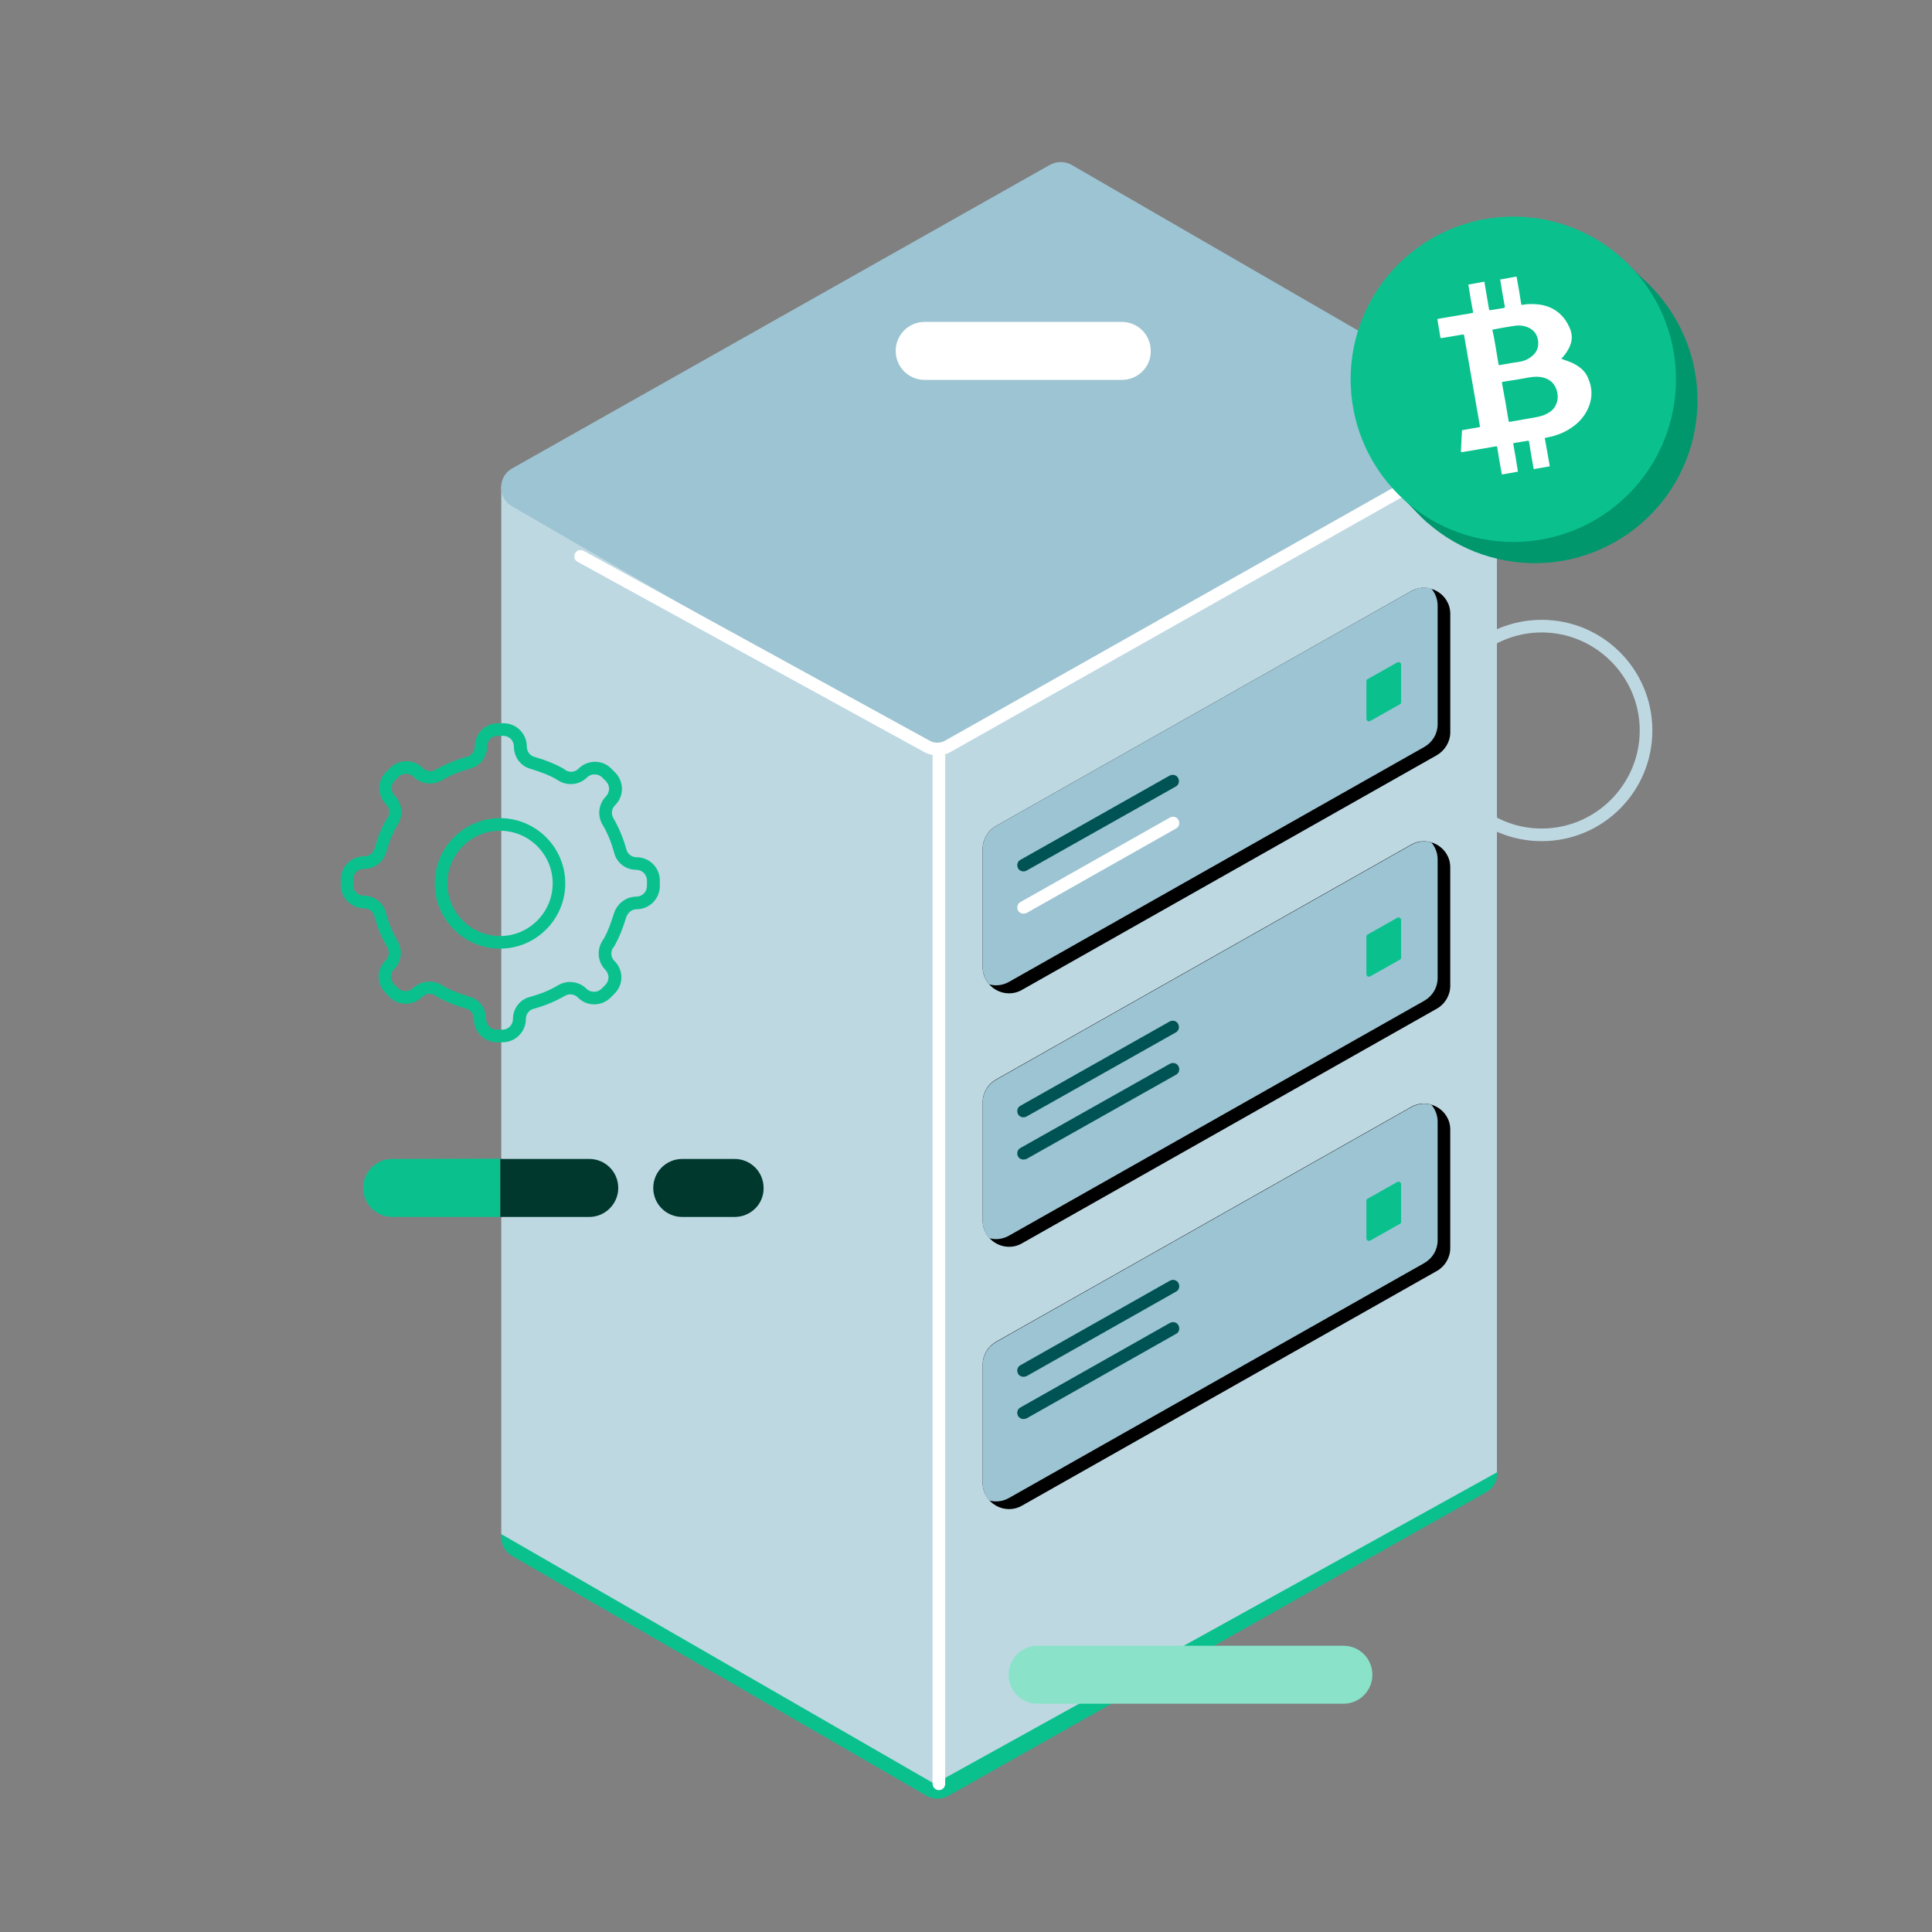 <svg xmlns="http://www.w3.org/2000/svg" id="Capa_1" x="0" y="0" version="1.1" viewBox="0 0 612.8 612.8" xml:space="preserve"><rect x="0" y="0" width="612.8" height="612.8" fill="#808080" stroke="none"/><style>.regr{fill:#bed8e2}.ergiuhriug{fill:#0ac18e}.uyf6754654{fill:#9dc4d3}.egy342342{fill:#fff}.ekghjrl{fill:#005354}.rge898678{fill:#00976d}.rty67{fill:#00382e}</style><path d="M489 266.8c-19.4 0-35.1-15.7-35.1-35.1 0-19.4 15.7-35.1 35.1-35.1s35.1 15.7 35.1 35.1c0 19.4-15.7 35.1-35.1 35.1zm0-66.2c-17.1 0-31.1 14-31.1 31.1s14 31.1 31.1 31.1 31.1-14 31.1-31.1-14-31.1-31.1-31.1z" class="regr"/><path d="M162.4 493.5l131.5 76.1c2.1 1.2 4.7 1.2 6.9 0l170.6-96.3c4.7-2.6 4.7-9.3.1-12L340 385.2c-2.1-1.2-4.7-1.2-6.9 0l-170.6 96.3c-4.7 2.6-4.7 9.3-.1 12z" class="ergiuhriug"/><path d="M159 154.4v332.2l137.4 79.2L474.8 467V134.2l-108.1 7z" class="regr"/><path id="SVGID_1_" d="M162.4 160.6l131.5 76.1c2.1 1.2 4.7 1.2 6.9 0l170.6-96.3c4.7-2.6 4.7-9.3.1-12L339.9 52.3c-2.1-1.2-4.7-1.2-6.9 0l-170.6 96.3c-4.6 2.6-4.6 9.4 0 12z" class="uyf6754654"/><path d="M159.4 330.6h-1.7c-4.1 0-7.4-3.3-7.4-7.4 0-1.6-1-2.9-2.5-3.3-3.5-1-6.2-2.1-8.6-3.4-.2-.1-.5-.3-.7-.4-.1-.1-.3-.2-.4-.3l-.1-.1c-1.3-.8-3.1-.6-4.1.5-2.9 2.9-7.6 2.9-10.4 0l-1.2-1.2c-2.9-2.9-2.9-7.6 0-10.4 1.1-1.1 1.3-2.7.6-4-1.8-3.1-3.2-6.4-4.2-10.1-.4-1.4-1.7-2.4-3.2-2.4-4.1 0-7.4-3.3-7.4-7.4V279c0-4.1 3.3-7.4 7.4-7.4 1.6 0 2.9-1 3.3-2.5 1-3.5 2.1-6.2 3.4-8.6.1-.2.3-.5.4-.7.1-.1.2-.3.3-.4l.1-.1c.8-1.3.6-3.1-.5-4.1-2.9-2.9-2.9-7.6 0-10.4l1.2-1.2c2.9-2.9 7.6-2.9 10.4 0 1.1 1.1 2.7 1.3 4 .6 3.1-1.8 6.4-3.2 10.1-4.2 1.4-.4 2.4-1.7 2.4-3.2 0-4.1 3.3-7.4 7.4-7.4h1.7c4.1 0 7.4 3.3 7.4 7.4 0 1.6 1 2.9 2.5 3.3 3.5 1 6.2 2.1 8.6 3.4.2.1.5.3.7.4.1.1.3.2.4.3l.1.1c1.3.8 3.1.6 4.1-.5 2.9-2.9 7.6-2.9 10.4 0l1.2 1.2c2.9 2.9 2.9 7.6 0 10.4-1.1 1.1-1.3 2.7-.6 4 1.8 3.1 3.2 6.4 4.2 10.1.4 1.4 1.7 2.4 3.2 2.4 4.1 0 7.4 3.3 7.4 7.4v1.7c0 4.1-3.3 7.4-7.4 7.4-1.5 0-2.8 1.1-3.3 2.6-1 3.4-2.1 6.1-3.4 8.5-.1.2-.3.5-.4.7-.1.1-.2.3-.3.4l-.1.1c-.8 1.3-.6 3.1.5 4.1 1.4 1.4 2.2 3.2 2.2 5.2s-.8 3.8-2.2 5.2l-1.2 1.2c-2.9 2.9-7.6 2.9-10.4 0-1.1-1.1-2.7-1.3-4-.6-3.1 1.8-6.4 3.2-10.1 4.2-1.4.4-2.4 1.7-2.4 3.2 0 4.1-3.3 7.4-7.4 7.4zm-19.5-18.3c.2.1.5.3.7.4.1.1.3.2.4.3 2.2 1.2 4.6 2.1 7.8 3.1 3.2.8 5.4 3.7 5.4 7.1 0 1.9 1.5 3.4 3.4 3.4h1.7c1.9 0 3.4-1.5 3.4-3.4 0-3.3 2.2-6.2 5.4-7 3.3-.9 6.3-2.1 9.1-3.8 2.9-1.6 6.5-1.1 8.8 1.2 1.3 1.3 3.5 1.3 4.8 0l1.2-1.2c.6-.6 1-1.5 1-2.4s-.4-1.7-1-2.4c-2.3-2.3-2.8-6-1.1-8.9.1-.2.3-.5.4-.7.1-.1.2-.3.3-.4 1.2-2.2 2.1-4.6 3.1-7.8s3.9-5.4 7.1-5.4c1.9 0 3.4-1.5 3.4-3.4v-1.7c0-1.9-1.5-3.4-3.4-3.4-3.3 0-6.2-2.2-7-5.4-.9-3.3-2.1-6.3-3.8-9.1-1.6-2.9-1.1-6.5 1.2-8.8 1.3-1.3 1.3-3.5 0-4.8l-1.2-1.2c-1.3-1.3-3.5-1.3-4.8 0-2.3 2.3-6 2.8-8.9 1.1-.2-.1-.5-.3-.7-.4-.1-.1-.3-.2-.4-.3-2.2-1.2-4.6-2.1-7.8-3.1-3.2-.8-5.4-3.7-5.4-7.1 0-1.9-1.5-3.4-3.4-3.4h-1.7c-1.9 0-3.4 1.5-3.4 3.4 0 3.3-2.2 6.2-5.4 7-3.3.9-6.3 2.1-9.1 3.8-2.9 1.6-6.5 1.1-8.8-1.2-1.3-1.3-3.5-1.3-4.8 0l-1.2 1.2c-1.3 1.3-1.3 3.5 0 4.8 2.3 2.3 2.8 6 1.1 8.9-.1.2-.3.5-.4.7-.1.1-.2.3-.3.4-1.2 2.2-2.1 4.6-3.1 7.8-.8 3.2-3.7 5.4-7.1 5.4-1.9 0-3.4 1.5-3.4 3.4v1.7c0 1.9 1.5 3.4 3.4 3.4 3.3 0 6.2 2.2 7 5.4.9 3.3 2.1 6.3 3.8 9.1 1.6 2.9 1.1 6.5-1.2 8.8-1.3 1.3-1.3 3.5 0 4.8l1.2 1.2c1.3 1.3 3.5 1.3 4.8 0 2.4-2.2 6-2.7 8.9-1.1zm52.8-12.6z" class="ergiuhriug"/><path d="M158.6 300.9c-11.4 0-20.7-9.3-20.7-20.7s9.3-20.7 20.7-20.7 20.7 9.3 20.7 20.7-9.3 20.7-20.7 20.7zm0-37.4c-9.2 0-16.7 7.5-16.7 16.7s7.5 16.7 16.7 16.7 16.7-7.5 16.7-16.7-7.5-16.7-16.7-16.7z" class="ergiuhriug"/><path d="M297.3 239.6c-1.5 0-3-.4-4.4-1.2l-109.7-60.2c-1-.5-1.3-1.7-.8-2.7.5-1 1.7-1.3 2.7-.8l109.7 60.2c1.5.9 3.4.9 5 0l170.6-96.3c1-.5 2.2-.2 2.7.8s.2 2.2-.8 2.7l-170.6 96.3c-1.3.8-2.9 1.2-4.4 1.2z" class="egy342342"/><path d="M297.8 567.8c-1.1 0-2-.9-2-2V237.6c0-1.1.9-2 2-2s2 .9 2 2v328.2c0 1.1-.9 2-2 2z" class="egy342342"/><path d="M455.8 239.5L324.1 314c-5.5 3.1-12.4-.9-12.4-7.2v-37.6c0-3 1.6-5.7 4.2-7.2l131.7-74.5c5.5-3.1 12.4.9 12.4 7.2v37.6c0 3-1.7 5.7-4.2 7.2z" class="uyf6754654"/><path d="M455.8 239.5L324.1 314c-5.5 3.1-12.4-.9-12.4-7.2v-37.6c0-3 1.6-5.7 4.2-7.2l131.7-74.5c5.5-3.1 12.4.9 12.4 7.2v37.6c0 3-1.7 5.7-4.2 7.2z" class="765tyfhgfhg"/><path d="M456 192.1c0-2.1-.8-4-2-5.4-2-.6-4.3-.4-6.4.8L315.9 262c-2.6 1.5-4.2 4.2-4.2 7.2v37.6c0 2.1.8 4 2 5.4 2 .6 4.3.4 6.4-.8l131.7-74.5c2.6-1.5 4.2-4.2 4.2-7.2v-37.6z" class="uyf6754654"/><path d="M324.6 276.4c-.7 0-1.4-.4-1.7-1-.5-1-.2-2.2.8-2.7L371 246c1-.5 2.2-.2 2.7.8s.2 2.2-.8 2.7l-47.4 26.7c-.2.1-.6.2-.9.2z" class="ekghjrl"/><path d="M324.6 289.8c-.7 0-1.4-.4-1.7-1-.5-1-.2-2.2.8-2.7l47.4-26.8c1-.5 2.2-.2 2.7.8s.2 2.2-.8 2.7l-47.4 26.8c-.3.1-.7.2-1 .2z" class="egy342342"/><path d="M443.2 210.1l-9.4 5.3c-.3.1-.4.4-.4.7V228c0 .6.7 1 1.2.7l9.4-5.3c.3-.1.4-.4.4-.7v-11.9c0-.6-.7-1-1.2-.7z" class="ergiuhriug"/><path d="M455.8 319.9l-131.7 74.5c-5.5 3.1-12.4-.9-12.4-7.2v-37.6c0-3 1.6-5.7 4.2-7.2l131.7-74.5c5.5-3.1 12.4.9 12.4 7.2v37.6c0 3-1.7 5.8-4.2 7.2z" class="765tyfhgfhg"/><path d="M456 272.6c0-2.1-.8-4-2-5.4-2-.6-4.3-.4-6.4.8l-131.7 74.5c-2.6 1.5-4.2 4.2-4.2 7.2v37.6c0 2.1.8 4 2 5.4 2 .6 4.3.4 6.4-.8l131.7-74.5c2.6-1.5 4.2-4.2 4.2-7.2v-37.6z" class="uyf6754654"/><path d="M324.6 354.4c-.7 0-1.4-.4-1.7-1-.5-1-.2-2.2.8-2.7L371 324c1-.5 2.2-.2 2.7.8s.2 2.2-.8 2.7l-47.4 26.7c-.2.1-.6.2-.9.2zM324.6 367.8c-.7 0-1.4-.4-1.7-1-.5-1-.2-2.2.8-2.7l47.4-26.7c1-.5 2.2-.2 2.7.8s.2 2.2-.8 2.7l-47.4 26.7c-.3.1-.7.2-1 .2z" class="ekghjrl"/><path d="M443.2 291.1l-9.4 5.3c-.3.1-.4.4-.4.7V309c0 .6.7 1 1.2.7l9.4-5.3c.3-.1.4-.4.4-.7v-11.9c0-.6-.7-1-1.2-.7z" class="ergiuhriug"/><path d="M455.8 403.1l-131.7 74.5c-5.5 3.1-12.4-.9-12.4-7.2v-37.6c0-3 1.6-5.7 4.2-7.2l131.7-74.5c5.5-3.1 12.4.9 12.4 7.2v37.6c0 3-1.7 5.8-4.2 7.2z" class="765tyfhgfhg"/><path d="M456 355.8c0-2.1-.8-4-2-5.4-2-.6-4.3-.4-6.4.8l-131.7 74.5c-2.6 1.5-4.2 4.2-4.2 7.2v37.6c0 2.1.8 4 2 5.4 2 .6 4.3.4 6.4-.8l131.7-74.5c2.6-1.5 4.2-4.2 4.2-7.2v-37.6z" class="uyf6754654"/><path d="M324.6 436.7c-.7 0-1.4-.4-1.7-1-.5-1-.2-2.2.8-2.7l47.4-26.8c1-.5 2.2-.2 2.7.8s.2 2.2-.8 2.7l-47.4 26.8c-.3.1-.7.2-1 .2zM324.6 450.1c-.7 0-1.4-.4-1.7-1-.5-1-.2-2.2.8-2.7l47.4-26.8c1-.5 2.2-.2 2.7.8s.2 2.2-.8 2.7l-47.4 26.8c-.3.1-.7.2-1 .2z" class="ekghjrl"/><path d="M443.2 374.9l-9.4 5.3c-.3.1-.4.4-.4.7v11.9c0 .6.7 1 1.2.7l9.4-5.3c.3-.1.4-.4.4-.7v-11.9c0-.6-.7-1-1.2-.7z" class="ergiuhriug"/><circle cx="486.8" cy="127" r="51.6" class="rge898678" transform="rotate(-80.008 486.817 127.004)"/><path d="M441.9 155l10.7 10.7 71.2-74.6-10.4-10.2-70.9 73.8" class="rge898678"/><circle cx="480" cy="120.3" r="51.6" class="ergiuhriug" transform="rotate(-45.001 480 120.306)"/><path id="vhrj0A_4_" d="M456.9 107.2c-.3-2-.7-4-1-6 .1 0 .3-.1.4-.1 3.5-.6 7.1-1.2 10.6-1.8.4-.1.4-.1.3-.5-.5-2.7-1-5.5-1.4-8.2-.1-.4-.1-.4.3-.4 1.5-.3 3-.5 4.4-.8h.1c.2-.1.3 0 .3.2v.3c.5 2.7.9 5.4 1.4 8.2.1.3.1.3.4.3 1.4-.2 2.8-.5 4.2-.7.4-.1.4-.1.4-.5-.5-2.7-1-5.5-1.4-8.2-.1-.4-.1-.4.3-.4 1.5-.3 2.9-.5 4.4-.8.4-.1.4-.1.5.3.5 2.8 1 5.5 1.4 8.3.1.3.1.3.4.3 1.5-.3 2.9-.3 4.4-.2 5.1.4 8.7 3 10.7 7.8.8 2 .7 3.9-.2 5.8-.6 1.3-1.4 2.4-2.4 3.5-.2.2-.2.2.1.3 1.1.4 2.3.8 3.4 1.3 1.6.8 3 1.8 4 3.2.7 1 1.1 2.2 1.5 3.4.6 2.3.5 4.5-.3 6.8-1 2.7-2.7 4.9-5 6.6-2.5 1.9-5.4 3-8.5 3.6-.7.1-.7.1-.5.8.5 2.6.9 5.3 1.4 7.9 0 .1 0 .3.1.4l-5.1.9c0-.1-.1-.3-.1-.4-.5-2.8-1-5.5-1.4-8.3-.1-.3-.1-.3-.4-.3-1.4.2-2.9.5-4.3.7-.3.1-.3.1-.3.4.5 2.8 1 5.5 1.4 8.3 0 .1 0 .3.1.4l-5.1.9c0-.1-.1-.3-.1-.4-.5-2.7-1-5.5-1.4-8.2-.1-.4-.1-.4-.5-.3-3.5.6-7.1 1.2-10.6 1.8h-.4v-.2-.3c.1-2 .2-4.1.3-6.1 0-.3.1-.4.4-.4 1.7-.3 3.3-.6 5-.9.4-.1.4-.1.3-.4-1.7-9.6-3.3-19.1-5-28.7-.1-.3-.1-.3-.4-.3-2.2.4-4.3.7-6.5 1.1h-.6zm20.6 20.3c.3 2 .7 4 1 6 .1.3.1.3.4.3 2.8-.5 5.7-1 8.5-1.5 1.1-.2 2.1-.5 3.1-1 1.4-.7 2.5-1.6 3.1-3.1.6-1.4.6-2.8.2-4.3-.6-2-1.8-3.3-3.8-4-1.6-.5-3.2-.5-4.9-.2-2.8.5-5.6 1-8.4 1.4-.3.1-.3.1-.3.4.4 2 .7 4 1.1 6zm-3.1-17.4l.9 5.4c.1.3.1.3.4.3 2.2-.4 4.4-.8 6.6-1.1.9-.2 1.8-.5 2.6-1 2-1.2 3.2-2.9 3-5.3-.2-2-1.1-3.5-2.9-4.4-1.6-.8-3.3-.9-5-.6-2.1.3-4.2.7-6.3 1.1-.4.1-.4.1-.3.4.4 1.6.7 3.4 1 5.2z" class="egy342342"/><g><path fill="#8ae2c9" d="M426.1 540.4h-97c-5.1 0-9.2-4.1-9.2-9.2s4.1-9.2 9.2-9.2h97c5.1 0 9.2 4.1 9.2 9.2s-4.1 9.2-9.2 9.2z"/></g><g><path d="M233 386h-16.6c-5.1 0-9.2-4.1-9.2-9.2s4.1-9.2 9.2-9.2H233c5.1 0 9.2 4.1 9.2 9.2.1 5.1-4.1 9.2-9.2 9.2z" class="rty67"/></g><g><path d="M355.8 120.5h-62.5c-5.1 0-9.2-4.1-9.2-9.2s4.1-9.2 9.2-9.2h62.5c5.1 0 9.2 4.1 9.2 9.2.1 5.1-4.1 9.2-9.2 9.2z" class="egy342342"/></g><g><path d="M124.4 367.6c-5.1 0-9.2 4.1-9.2 9.2s4.1 9.2 9.2 9.2h34.3v-18.5l-34.3.1z" class="ergiuhriug"/><path d="M196.1 376.8c0-5.1-4.1-9.2-9.2-9.2h-28.2V386h28.2c5 0 9.2-4.1 9.2-9.2z" class="rty67"/></g></svg>